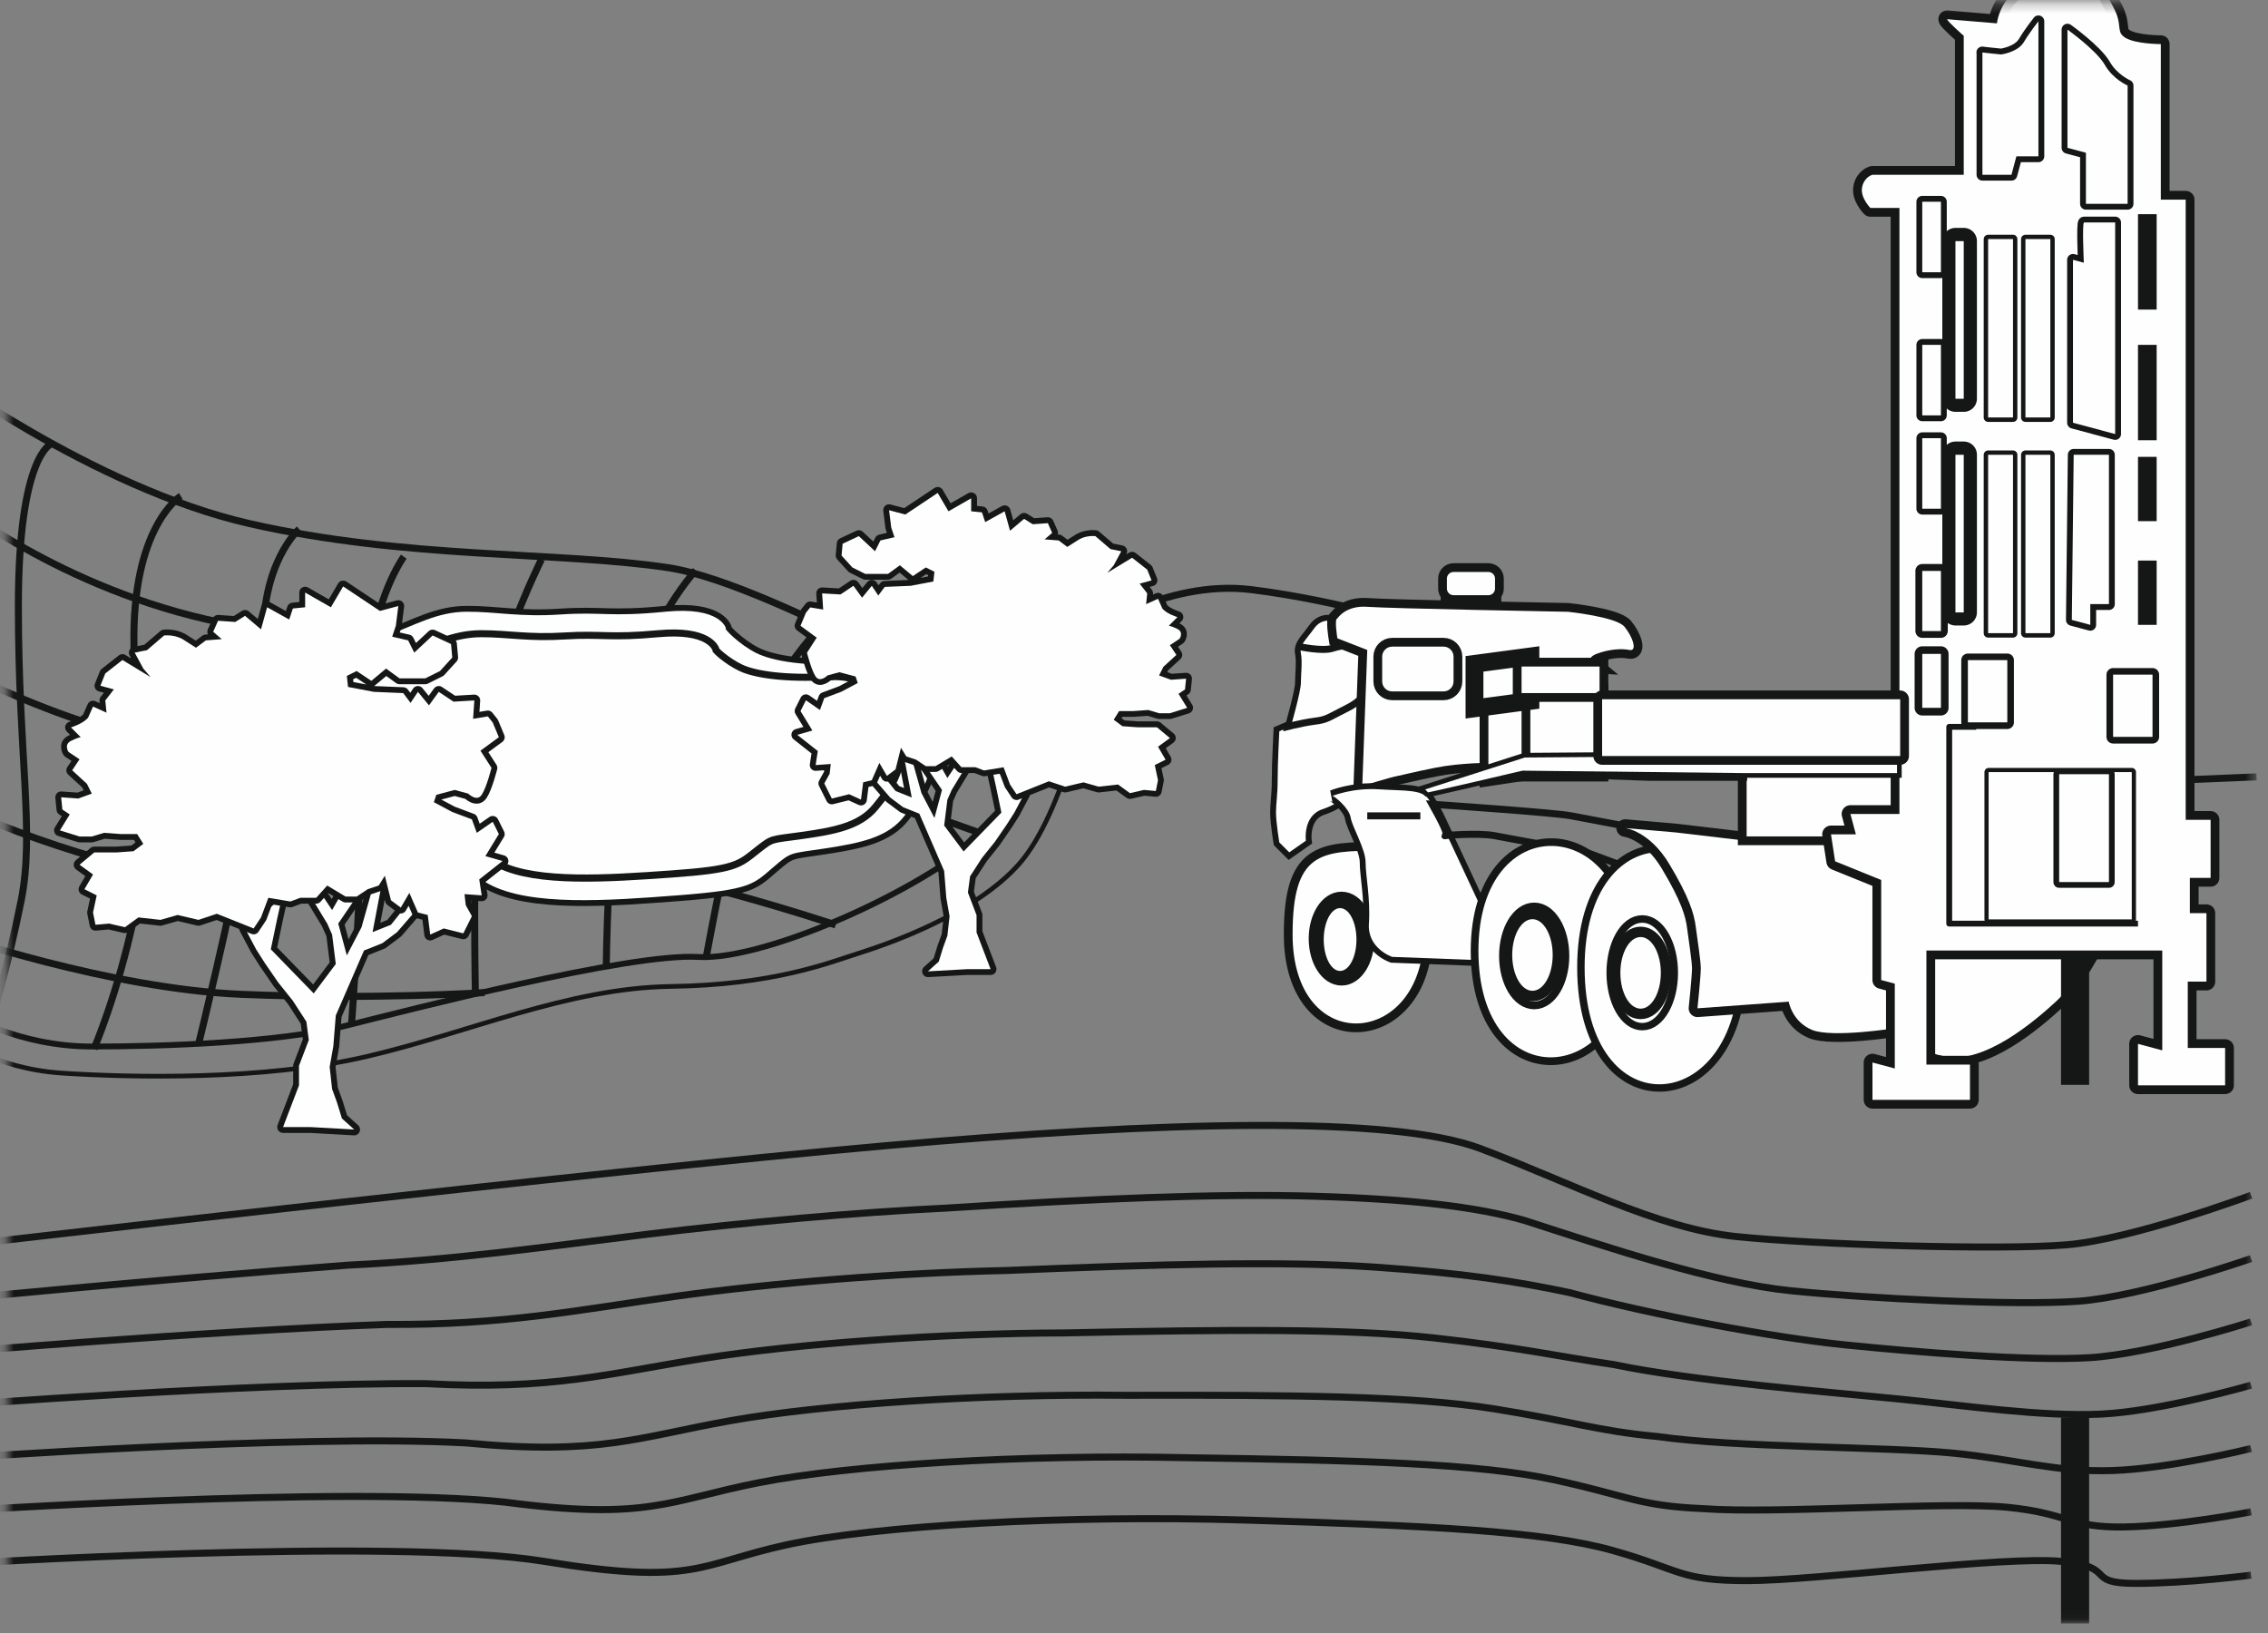 <?xml version="1.0" encoding="UTF-8"?>
<svg width="250px" height="180px" viewBox="0 0 250 180" version="1.1" xmlns="http://www.w3.org/2000/svg" xmlns:xlink="http://www.w3.org/1999/xlink">
    <rect x="0" y="0" width="250" height="180" fill="#808080" stroke="none"/>
    <!-- Generator: Sketch 51.2 (57519) - http://www.bohemiancoding.com/sketch -->
    <title>2</title>
    <desc>Created with Sketch.</desc>
    <defs>
        <polyline id="path-1" points="0.767 178.939 248.57 178.939 248.57 0.321 0.767 0.321"></polyline>
    </defs>
    <g id="2" stroke="none" stroke-width="1" fill="none" fill-rule="evenodd">
        <g id="Group-2178">
            <path d="M161.636,65.424 L162.655,65.424 C163.029,65.424 163.335,65.729 163.335,66.103 L163.335,67.305 C163.335,67.679 163.029,67.984 162.655,67.984 L161.636,67.984 C161.262,67.984 160.957,67.679 160.957,67.305 L160.957,66.103 C160.957,65.729 161.262,65.424 161.636,65.424 Z" id="Stroke-2042" stroke="#151616" stroke-width="4.313"></path>
            <mask id="mask-2" fill="white">
                <use xlink:href="#path-1"></use>
            </mask>
            <g id="Clip-2045"></g>
            <path d="M161.634,65.424 L162.653,65.424 C163.026,65.424 163.332,65.729 163.332,66.103 L163.332,67.305 C163.332,67.679 163.026,67.984 162.653,67.984 L161.634,67.984 C161.26,67.984 160.954,67.679 160.954,67.305 L160.954,66.103 C160.954,65.729 161.26,65.424 161.634,65.424" id="Fill-2044" fill="#FEFEFE" mask="url(#mask-2)"></path>
            <path d="M152.175,93.975 C154.833,94.307 156.931,98.222 156.931,103.004 C156.931,115.534 142.482,116.619 142.482,103.004 C142.482,93.908 145.534,93.769 152.175,93.769 L152.175,93.975 Z" id="Stroke-2046" stroke="#151616" stroke-width="1.933" mask="url(#mask-2)"></path>
            <path d="M152.175,93.975 C154.833,94.307 156.931,98.222 156.931,103.004 C156.931,115.534 142.482,116.619 142.482,103.004 C142.482,93.908 145.534,93.769 152.175,93.769 L152.175,93.975 Z" id="Fill-2047" fill="#FEFEFE" mask="url(#mask-2)"></path>
            <path d="M147.877,99.255 C149.342,99.255 150.529,101.138 150.529,103.461 C150.529,105.784 149.342,107.667 147.877,107.667 C146.412,107.667 145.225,105.784 145.225,103.461 C145.225,101.138 146.412,99.255 147.877,99.255 Z" id="Stroke-2048" stroke="#151616" stroke-width="1.933" mask="url(#mask-2)"></path>
            <path d="M147.877,99.255 C149.342,99.255 150.529,101.138 150.529,103.461 C150.529,105.784 149.342,107.667 147.877,107.667 C146.412,107.667 145.225,105.784 145.225,103.461 C145.225,101.138 146.412,99.255 147.877,99.255" id="Fill-2049" fill="#FEFEFE" mask="url(#mask-2)"></path>
            <path d="M92.456,67.123 C92.456,67.123 85.173,73.192 82.745,82.598 C80.318,92.004 77.89,105.267 77.89,105.267" id="Stroke-2050" stroke="#151616" stroke-width="0.773" stroke-linejoin="round" mask="url(#mask-2)"></path>
            <path d="M119.464,70.157 C119.464,70.157 128.264,63.786 137.975,64.999 C147.686,66.213 158.003,69.247 163.466,71.371 C168.928,73.495 192.294,85.025 200.488,86.239 C208.681,87.452 248.738,85.632 248.738,85.632" id="Stroke-2051" stroke="#151616" stroke-width="0.773" mask="url(#mask-2)"></path>
            <path d="M-7.685,40.423 C-7.685,40.423 10.218,53.773 27.516,57.718 C44.813,61.662 61.504,60.752 73.642,62.572 C85.78,64.393 115.903,82.401 115.903,82.401" id="Stroke-2052" stroke="#151616" stroke-width="0.773" stroke-linejoin="round" mask="url(#mask-2)"></path>
            <path d="M-5.561,54.987 C-5.561,54.987 6.577,64.999 24.481,68.64 C42.385,72.282 60.289,68.944 69.697,70.157 C79.104,71.371 89.422,75.012 93.973,77.743 C98.525,80.474 102.167,81.687 102.167,81.687" id="Stroke-2053" stroke="#151616" stroke-width="0.773" stroke-linejoin="round" mask="url(#mask-2)"></path>
            <path d="M-5.561,73.192 C-5.561,73.192 10.826,82.597 29.944,83.811 C49.061,85.025 58.773,82.294 72.428,82.901 C86.083,83.508 108.716,92.074 108.716,92.074" id="Stroke-2054" stroke="#151616" stroke-width="0.773" stroke-linejoin="round" mask="url(#mask-2)"></path>
            <path d="M-5.258,88.666 C-5.258,88.666 9.915,95.948 24.178,97.162 C38.44,98.375 52.4,94.734 62.414,95.038 C72.428,95.341 92.12,101.956 92.12,101.956" id="Stroke-2055" stroke="#151616" stroke-width="0.773" stroke-linejoin="round" mask="url(#mask-2)"></path>
            <path d="M-5.561,102.927 C-5.561,102.927 12.039,108.995 26.605,109.602 C41.171,110.208 53.4,109.411 53.4,109.411" id="Stroke-2056" stroke="#151616" stroke-width="0.773" stroke-linejoin="round" mask="url(#mask-2)"></path>
            <path d="M5.667,48.918 C5.667,48.918 2.025,50.132 2.025,66.82 C2.025,83.508 3.846,91.7 2.329,99.285 C0.812,106.871 -1.009,112.636 -1.009,112.636" id="Stroke-2057" stroke="#151616" stroke-width="0.773" stroke-linejoin="round" mask="url(#mask-2)"></path>
            <path d="M19.929,54.683 C19.929,54.683 14.467,58.021 14.771,71.371 C15.074,84.721 16.592,92.611 14.771,101.106 C12.95,109.602 10.357,115.61 10.357,115.61" id="Stroke-2058" stroke="#151616" stroke-width="0.773" stroke-linejoin="round" mask="url(#mask-2)"></path>
            <path d="M32.978,58.324 C32.978,58.324 28.73,61.966 29.033,71.068 C29.337,80.17 27.819,86.845 26.605,93.824 C25.392,100.803 21.889,115.081 21.889,115.081" id="Stroke-2059" stroke="#151616" stroke-width="0.773" stroke-linejoin="round" mask="url(#mask-2)"></path>
            <path d="M44.51,61.359 C44.51,61.359 41.171,65.91 40.565,74.405 C39.958,82.901 39.654,90.183 39.654,95.341 C39.654,100.499 38.744,113.017 38.744,113.017" id="Stroke-2060" stroke="#151616" stroke-width="0.773" stroke-linejoin="round" mask="url(#mask-2)"></path>
            <path d="M59.683,61.662 C59.683,61.662 53.31,74.405 52.703,84.418 C52.096,94.431 52.4,109.525 52.4,109.525" id="Stroke-2061" stroke="#151616" stroke-width="0.773" stroke-linejoin="round" mask="url(#mask-2)"></path>
            <path d="M76.676,62.876 C76.676,62.876 70,70.157 68.483,81.384 C66.966,92.61 66.827,106.507 66.827,106.507" id="Stroke-2062" stroke="#151616" stroke-width="0.773" stroke-linejoin="round" mask="url(#mask-2)"></path>
            <path d="M80.014,69.247 C80.014,69.247 79.408,66.82 73.338,67.426 C67.269,68.033 66.359,67.426 61.807,67.73 C57.255,68.033 54.827,67.426 51.489,67.426 C48.151,67.426 45.723,68.944 42.385,70.157 C39.047,71.371 33.282,72.281 32.068,75.922 C30.854,79.563 27.213,83.204 32.978,86.238 C38.744,89.273 41.779,88.059 45.723,89.576 C49.668,91.093 49.365,95.037 53.917,97.465 C58.469,99.892 66.966,99.285 74.856,98.678 C82.745,98.071 83.049,97.465 85.173,95.644 C87.297,93.824 86.994,94.127 90.939,93.52 C94.884,92.914 97.918,92.307 99.739,89.879 C101.56,87.452 103.988,84.114 101.864,80.17 C99.739,76.226 99.739,72.888 94.277,73.192 C88.815,73.495 85.173,72.888 83.352,71.978 C81.532,71.068 79.711,69.247 80.014,69.247 Z" id="Stroke-2063" stroke="#151616" stroke-width="1.289" stroke-linejoin="round" mask="url(#mask-2)"></path>
            <path d="M80.014,69.247 C80.014,69.247 79.408,66.82 73.338,67.426 C67.269,68.033 66.359,67.426 61.807,67.73 C57.255,68.033 54.827,67.426 51.489,67.426 C48.151,67.426 45.723,68.944 42.385,70.157 C39.047,71.371 33.282,72.281 32.068,75.922 C30.854,79.563 27.213,83.204 32.978,86.238 C38.744,89.273 41.779,88.059 45.723,89.576 C49.668,91.093 49.365,95.037 53.917,97.465 C58.469,99.892 66.966,99.285 74.856,98.678 C82.745,98.071 83.049,97.465 85.173,95.644 C87.297,93.824 86.994,94.127 90.939,93.52 C94.884,92.914 97.918,92.307 99.739,89.879 C101.56,87.452 103.988,84.114 101.864,80.17 C99.739,76.226 99.739,72.888 94.277,73.192 C88.815,73.495 85.173,72.888 83.352,71.978 C81.532,71.068 79.711,69.247 80.014,69.247" id="Fill-2064" fill="#FEFEFE" mask="url(#mask-2)"></path>
            <path d="M78.557,71.743 C78.557,71.743 78.014,69.747 72.588,70.246 C67.162,70.745 66.348,70.246 62.279,70.495 C58.209,70.745 56.039,70.246 53.055,70.246 C50.07,70.246 47.9,71.494 44.916,72.492 C41.931,73.49 36.777,74.239 35.692,77.234 C34.607,80.229 31.351,83.225 36.506,85.721 C41.66,88.216 44.373,87.218 47.9,88.466 C51.427,89.714 51.155,92.958 55.225,94.955 C59.295,96.952 66.891,96.453 73.945,95.954 C80.998,95.455 81.269,94.955 83.168,93.458 C85.068,91.96 84.797,92.21 88.323,91.711 C91.85,91.212 94.563,90.712 96.191,88.716 C97.819,86.719 99.989,83.973 98.09,80.729 C96.191,77.484 96.191,74.738 91.307,74.988 C86.424,75.238 83.168,74.738 81.541,73.99 C79.913,73.241 78.285,71.743 78.557,71.743 Z" id="Stroke-2065" stroke="#151616" stroke-width="1.567" stroke-linejoin="round" mask="url(#mask-2)"></path>
            <path d="M78.556,71.735 C78.556,71.735 78.013,69.739 72.587,70.238 C67.161,70.737 66.348,70.238 62.278,70.487 C58.208,70.737 56.038,70.238 53.054,70.238 C50.07,70.238 47.899,71.486 44.915,72.484 C41.931,73.483 36.776,74.232 35.691,77.227 C34.606,80.222 31.35,83.217 36.505,85.713 C41.66,88.209 44.373,87.21 47.899,88.458 C51.426,89.706 51.155,92.951 55.224,94.948 C59.294,96.945 66.89,96.445 73.944,95.946 C80.997,95.447 81.268,94.948 83.168,93.45 C85.067,91.953 84.796,92.202 88.322,91.703 C91.849,91.204 94.562,90.705 96.19,88.708 C97.818,86.711 99.988,83.965 98.089,80.721 C96.19,77.476 96.19,74.731 91.306,74.98 C86.423,75.23 83.168,74.731 81.54,73.982 C79.912,73.233 78.284,71.735 78.556,71.735" id="Fill-2066" fill="#FEFEFE" mask="url(#mask-2)"></path>
            <path d="M-6.472,137.516 C-6.472,137.516 66.662,129.02 97.615,126.289 C128.568,123.559 153.452,122.952 163.162,126.593 C172.873,130.234 182.584,135.392 191.384,136.302 C200.184,137.212 220.516,137.819 227.799,137.212 C235.082,136.606 248.131,131.751 248.131,131.751" id="Stroke-2067" stroke="#151616" stroke-width="0.773" stroke-linejoin="round" mask="url(#mask-2)"></path>
            <path d="M-6.269,143.331 C-6.269,143.331 17.059,141.055 38.301,139.456 C50.313,138.884 60.4,137.382 71.359,136.044 C82.319,134.706 94.454,133.634 104.24,133.167 C120.475,132.13 134.232,131.536 144.917,131.858 C155.601,132.181 162.758,133.015 168.068,134.532 C177.425,137.566 188.956,141.41 197.352,142.269 C205.748,143.129 222.033,143.938 229.064,143.432 C236.094,142.927 248.131,138.729 248.131,138.729" id="Stroke-2068" stroke="#151616" stroke-width="0.773" stroke-linejoin="round" mask="url(#mask-2)"></path>
            <path d="M-6.067,149.147 C-6.067,149.147 22.306,146.719 42.638,145.986 C55.586,146.074 63.716,144.386 74.425,142.892 C85.135,141.397 99.031,140.297 110.866,140.044 C127.86,139.336 141.414,138.982 151.479,139.665 C161.544,140.347 167.208,141.258 172.974,142.471 C181.977,144.899 195.329,147.427 203.32,148.236 C211.311,149.045 223.551,150.057 230.328,149.652 C237.105,149.247 248.131,145.708 248.131,145.708" id="Stroke-2069" stroke="#151616" stroke-width="0.773" stroke-linejoin="round" mask="url(#mask-2)"></path>
            <path d="M-5.865,154.962 C-5.865,154.962 27.554,152.383 46.975,152.516 C60.858,153.265 67.032,151.392 77.492,149.74 C87.952,148.088 103.608,146.96 117.492,146.921 C135.244,146.542 148.596,146.428 158.041,147.472 C167.487,148.514 171.659,149.501 177.88,150.411 C186.528,152.231 201.702,153.445 209.288,154.204 C216.875,154.962 225.068,156.176 231.592,155.872 C238.117,155.569 248.131,152.686 248.131,152.686" id="Stroke-2070" stroke="#151616" stroke-width="0.773" stroke-linejoin="round" mask="url(#mask-2)"></path>
            <path d="M-5.662,160.778 C-5.662,160.778 32.801,158.047 51.312,159.046 C66.131,160.456 70.348,158.398 80.558,156.589 C90.768,154.779 108.186,153.622 124.117,153.799 C142.628,153.749 155.778,153.875 164.604,155.278 C173.429,156.682 176.11,157.744 182.786,158.351 C191.08,159.564 208.074,159.463 215.256,160.171 C222.438,160.879 226.585,162.295 232.857,162.093 C239.128,161.891 248.131,159.665 248.131,159.665" id="Stroke-2071" stroke="#151616" stroke-width="0.773" stroke-linejoin="round" mask="url(#mask-2)"></path>
            <path d="M-5.46,166.593 C-5.46,166.593 38.049,163.71 55.649,165.575 C71.404,167.645 73.664,165.403 83.624,163.436 C93.584,161.47 112.763,160.285 130.743,160.676 C150.012,160.955 162.96,161.321 171.166,163.085 C179.372,164.848 180.561,165.986 187.692,166.29 C195.632,166.897 214.447,165.48 221.224,166.138 C228.001,166.795 228.103,168.414 234.121,168.312 C240.14,168.211 248.131,166.644 248.131,166.644" id="Stroke-2072" stroke="#151616" stroke-width="0.773" stroke-linejoin="round" mask="url(#mask-2)"></path>
            <path d="M-5.258,172.409 C-5.258,172.409 43.296,169.374 59.986,172.105 C76.676,174.836 76.98,172.409 86.691,170.285 C96.401,168.161 117.34,166.947 137.368,167.554 C157.396,168.161 170.142,168.767 177.728,170.892 C185.315,173.016 185.011,174.229 192.598,174.229 C200.184,174.229 220.819,171.498 227.192,172.105 C233.565,172.712 229.62,174.533 235.386,174.533 C241.151,174.533 248.131,173.623 248.131,173.623" id="Stroke-2073" stroke="#151616" stroke-width="0.773" stroke-linejoin="round" mask="url(#mask-2)"></path>
            <path d="M147.054,68.533 C147.054,68.533 145.774,67.984 144.859,69.264 C143.945,70.544 143.213,71.093 143.396,72.007 C143.579,72.922 143.396,74.385 143.396,75.299 C143.396,76.213 142.299,80.054 142.299,80.054 L141.018,80.602 C141.018,80.602 140.835,84.076 140.835,85.905 C140.835,87.734 140.653,88.466 140.653,89.563 C140.653,90.66 141.018,92.855 141.018,92.855 L142.116,93.952 L143.945,92.672 C143.945,92.672 143.579,89.929 145.774,89.197 C147.968,88.466 148.517,87.369 148.517,87.369 L150.529,87.003 L150.895,76.03 L150.712,70.727 L147.968,70.179 C147.968,70.179 146.871,68.533 147.054,68.533 Z" id="Stroke-2074" stroke="#151616" stroke-width="1.289" mask="url(#mask-2)"></path>
            <path d="M147.054,68.533 C147.054,68.533 145.774,67.984 144.859,69.264 C143.945,70.544 143.213,71.093 143.396,72.007 C143.579,72.922 143.396,74.385 143.396,75.299 C143.396,76.213 142.299,80.054 142.299,80.054 L141.018,80.602 C141.018,80.602 140.835,84.076 140.835,85.905 C140.835,87.734 140.653,88.466 140.653,89.563 C140.653,90.66 141.018,92.855 141.018,92.855 L142.116,93.952 L143.945,92.672 C143.945,92.672 143.579,89.929 145.774,89.197 C147.968,88.466 148.517,87.369 148.517,87.369 L150.529,87.003 L150.895,76.03 L150.712,70.727 L147.968,70.179 C147.968,70.179 146.871,68.533 147.054,68.533" id="Fill-2075" fill="#FEFEFE" mask="url(#mask-2)"></path>
            <path d="M150.529,75.848 C150.529,75.848 150.712,76.945 148.517,78.042 C146.322,79.139 146.322,79.322 144.859,79.505 C143.396,79.688 141.384,80.236 141.384,80.236" id="Stroke-2076" stroke="#151616" stroke-width="0.773" mask="url(#mask-2)"></path>
            <path d="M143.213,71.276 C143.213,71.276 145.774,71.824 146.871,71.459 C147.968,71.093 150.895,70.727 150.895,70.727" id="Stroke-2077" stroke="#151616" stroke-width="0.773" mask="url(#mask-2)"></path>
            <path d="M147.42,68.167 C147.42,68.167 148.334,66.704 150.712,66.887 C153.09,67.07 172.843,67.436 172.843,67.436 C172.843,67.436 178.147,67.984 179.061,69.081 C179.976,70.179 180.525,71.824 179.61,71.642 C178.696,71.459 177.342,71.569 176.028,72.058 C174.713,72.547 175.524,73.231 175.524,73.231 L170.49,72.934 L164.795,73.47 L164.246,84.077 C164.246,84.077 160.954,84.077 158.211,84.625 C155.467,85.174 154.919,85.357 154.004,85.54 C153.09,85.723 150.163,86.637 150.163,86.637 L150.712,71.642 L147.42,70.361 C147.42,70.361 147.054,68.167 147.42,68.167 Z" id="Stroke-2078" stroke="#151616" stroke-width="1.933" mask="url(#mask-2)"></path>
            <path d="M147.42,68.167 C147.42,68.167 148.334,66.704 150.712,66.887 C153.09,67.07 172.843,67.436 172.843,67.436 C172.843,67.436 178.147,67.984 179.061,69.081 C179.976,70.179 180.525,71.824 179.61,71.642 C178.696,71.459 177.342,71.569 176.028,72.058 C174.713,72.547 175.524,73.231 175.524,73.231 L170.49,72.934 L164.795,73.47 L164.246,84.077 C164.246,84.077 160.954,84.077 158.211,84.625 C155.467,85.174 154.919,85.357 154.004,85.54 C153.09,85.723 150.163,86.637 150.163,86.637 L150.712,71.642 L147.42,70.361 C147.42,70.361 147.054,68.167 147.42,68.167" id="Fill-2079" fill="#FEFEFE" mask="url(#mask-2)"></path>
            <path d="M153.456,71.276 L159.125,71.276 C159.729,71.276 160.223,71.77 160.223,72.373 L160.223,75.116 C160.223,75.72 159.729,76.213 159.125,76.213 L153.456,76.213 C152.852,76.213 152.358,75.72 152.358,75.116 L152.358,72.373 C152.358,71.77 152.852,71.276 153.456,71.276 Z" id="Stroke-2080" stroke="#151616" stroke-width="1.933" mask="url(#mask-2)"></path>
            <path d="M153.456,71.276 L159.125,71.276 C159.729,71.276 160.223,71.77 160.223,72.373 L160.223,75.116 C160.223,75.72 159.729,76.213 159.125,76.213 L153.456,76.213 C152.852,76.213 152.358,75.72 152.358,75.116 L152.358,72.373 C152.358,71.77 152.852,71.276 153.456,71.276" id="Fill-2081" fill="#FEFEFE" mask="url(#mask-2)"></path>
            <path d="M146.871,87.734 C146.871,87.734 149.066,86.82 151.992,87.003 C154.919,87.186 156.748,87.003 157.479,88.1 C158.211,89.197 158.943,90.843 158.943,90.843 L164.246,102.181 L163.149,105.839 L153.456,105.473 C153.456,105.473 150.712,104.559 150.895,101.815 C151.078,99.072 150.529,96.512 150.529,95.049 C150.529,93.586 149.066,91.209 148.883,90.112 C148.7,89.015 147.054,87.734 146.871,87.734 Z" id="Stroke-2082" stroke="#151616" stroke-width="1.289" mask="url(#mask-2)"></path>
            <path d="M146.871,87.734 C146.871,87.734 149.066,86.82 151.992,87.003 C154.919,87.186 156.748,87.003 157.479,88.1 C158.211,89.197 158.943,90.843 158.943,90.843 L164.246,102.181 L163.149,105.839 L153.456,105.473 C153.456,105.473 150.712,104.559 150.895,101.815 C151.078,99.072 150.529,96.512 150.529,95.049 C150.529,93.586 149.066,91.209 148.883,90.112 C148.7,89.015 147.054,87.734 146.871,87.734" id="Fill-2083" fill="#FEFEFE" mask="url(#mask-2)"></path>
            <path d="M150.712,89.929 L156.565,89.929" id="Stroke-2084" stroke="#151616" stroke-width="0.773" mask="url(#mask-2)"></path>
            <path d="M157.845,88.649 C157.845,88.649 171.379,89.563 173.208,89.929 C175.037,90.295 181.988,91.575 181.988,91.575 L184.914,96.146 L179.793,95.781 L174.855,93.952 C174.855,93.952 166.624,92.489 164.795,92.123 C162.966,91.758 158.735,92.124 159.308,92.123 C159.882,92.123 158.042,89.015 157.845,88.649 Z" id="Stroke-2085" stroke="#151616" stroke-width="0.773" mask="url(#mask-2)"></path>
            <polygon id="Stroke-2086" stroke="#151616" stroke-width="1.933" mask="url(#mask-2)" points="167.721 76.396 176.318 76.396 176.318 85.174 167.721 85.174"></polygon>
            <polygon id="Fill-2087" fill="#FEFEFE" mask="url(#mask-2)" points="167.721 76.396 176.318 76.396 176.318 85.174 167.721 85.174"></polygon>
            <polygon id="Stroke-2088" stroke="#151616" stroke-width="1.933" mask="url(#mask-2)" points="167.721 76.396 164.064 75.944 164.064 85.689 167.721 85.134"></polygon>
            <polygon id="Fill-2089" fill="#FEFEFE" mask="url(#mask-2)" points="167.721 76.396 164.064 75.944 164.064 85.689 167.721 85.134"></polygon>
            <path d="M160.223,63.047 L164.064,63.047 C164.466,63.047 164.795,63.376 164.795,63.778 L164.795,64.875 C164.795,65.278 164.466,65.607 164.064,65.607 L160.223,65.607 C159.82,65.607 159.491,65.278 159.491,64.875 L159.491,63.778 C159.491,63.376 159.82,63.047 160.223,63.047 Z" id="Stroke-2090" stroke="#151616" stroke-width="1.933" mask="url(#mask-2)"></path>
            <path d="M160.223,63.047 L164.064,63.047 C164.466,63.047 164.795,63.376 164.795,63.778 L164.795,64.875 C164.795,65.278 164.466,65.607 164.064,65.607 L160.223,65.607 C159.82,65.607 159.491,65.278 159.491,64.875 L159.491,63.778 C159.491,63.376 159.82,63.047 160.223,63.047" id="Fill-2091" fill="#FEFEFE" mask="url(#mask-2)"></path>
            <polygon id="Stroke-2092" stroke="#151616" stroke-width="3.922" mask="url(#mask-2)" points="167.717 73.473 163.511 74.034 163.511 76.96 167.718 76.399"></polygon>
            <polygon id="Fill-2093" fill="#FEFEFE" mask="url(#mask-2)" points="167.721 73.47 163.515 74.031 163.515 76.957 167.721 76.396"></polygon>
            <polygon id="Stroke-2094" stroke="#151616" stroke-width="1.933" mask="url(#mask-2)" points="167.721 73.47 176.318 73.47 176.318 76.396 167.721 76.396"></polygon>
            <polygon id="Fill-2095" fill="#FEFEFE" mask="url(#mask-2)" points="167.721 73.47 176.318 73.47 176.318 76.396 167.721 76.396"></polygon>
            <path d="M203.859,83.729 L206.929,82.77 L208.655,84.496 L207.888,86.222 L203.667,85.838 C203.667,85.838 204.051,83.729 203.859,83.729 Z" id="Stroke-2096" stroke="#151616" stroke-width="0.752" stroke-linejoin="round" mask="url(#mask-2)"></path>
            <path d="M203.859,83.729 L206.929,82.769 L208.655,84.496 L207.888,86.222 L203.667,85.838 C203.667,85.838 204.051,83.729 203.859,83.729" id="Fill-2097" fill="#FEFEFE" mask="url(#mask-2)"></path>
            <path d="M179.427,104.822 C179.427,119.809 162.966,121.107 162.966,104.822 C162.966,88.872 179.427,89.922 179.427,104.822 Z" id="Stroke-2098" stroke="#151616" stroke-width="1.697" mask="url(#mask-2)"></path>
            <path d="M179.427,104.815 C179.427,119.801 162.966,121.1 162.966,104.815 C162.966,88.864 179.427,89.914 179.427,104.815" id="Fill-2099" fill="#FEFEFE" mask="url(#mask-2)"></path>
            <path d="M169.113,100.338 C170.781,100.338 172.134,102.591 172.134,105.369 C172.134,108.148 170.781,110.4 169.113,110.4 C167.444,110.4 166.091,108.148 166.091,105.369 C166.091,102.591 167.444,100.338 169.113,100.338 Z" id="Stroke-2100" stroke="#151616" stroke-width="1.697" mask="url(#mask-2)"></path>
            <path d="M169.113,100.331 C170.781,100.331 172.134,102.583 172.134,105.362 C172.134,108.14 170.781,110.392 169.113,110.392 C167.444,110.392 166.091,108.14 166.091,105.362 C166.091,102.583 167.444,100.331 169.113,100.331" id="Fill-2101" fill="#FEFEFE" mask="url(#mask-2)"></path>
            <path d="M191.682,106.626 C191.682,123.086 174.673,124.512 174.673,106.626 C174.673,89.106 191.682,90.259 191.682,106.626 Z" id="Stroke-2102" stroke="#151616" stroke-width="1.642" mask="url(#mask-2)"></path>
            <path d="M191.681,106.633 C191.681,123.093 174.672,124.52 174.672,106.633 C174.672,89.113 191.681,90.266 191.681,106.633" id="Fill-2103" fill="#FEFEFE" mask="url(#mask-2)"></path>
            <path d="M181.024,101.701 C182.748,101.701 184.146,104.174 184.146,107.226 C184.146,110.278 182.748,112.752 181.024,112.752 C179.3,112.752 177.902,110.278 177.902,107.226 C177.902,104.174 179.3,101.701 181.024,101.701 Z" id="Stroke-2104" stroke="#151616" stroke-width="1.642" mask="url(#mask-2)"></path>
            <path d="M181.023,101.708 C182.747,101.708 184.145,104.182 184.145,107.234 C184.145,110.285 182.747,112.759 181.023,112.759 C179.299,112.759 177.901,110.285 177.901,107.234 C177.901,104.182 179.299,101.708 181.023,101.708" id="Fill-2105" fill="#FEFEFE" mask="url(#mask-2)"></path>
            <path d="M179.142,91.272 C179.142,91.272 181.805,91.575 184,95.232 C186.194,98.89 186.743,100.718 186.926,102.181 C187.109,103.644 187.475,105.839 187.475,106.753 C187.475,107.667 187.109,111.142 187.109,111.142 L197.168,110.41 C197.168,110.41 197.534,112.605 199.729,113.519 C201.923,114.434 208.874,113.336 208.874,113.336 C208.874,113.336 209.971,115.531 214.361,116.445 C218.75,117.36 224.42,112.422 226.615,110.41 C228.81,108.399 231.187,103.644 231.187,103.644 L231.553,94.501 L231.187,87.369 L228.261,84.26 L210.52,85.905 L203.57,89.929 L198.448,89.746 L192.387,92.663 L184.731,91.758 L179.142,91.272 Z" id="Stroke-2106" stroke="#151616" stroke-width="1.933" stroke-linejoin="round" mask="url(#mask-2)"></path>
            <path d="M179.142,91.272 C179.142,91.272 181.805,91.575 184,95.232 C186.194,98.89 186.743,100.718 186.926,102.181 C187.109,103.644 187.475,105.839 187.475,106.753 C187.475,107.667 187.109,111.142 187.109,111.142 L197.168,110.41 C197.168,110.41 197.534,112.605 199.729,113.519 C201.923,114.434 208.874,113.336 208.874,113.336 C208.874,113.336 209.971,115.531 214.361,116.445 C218.75,117.36 224.42,112.422 226.615,110.41 C228.81,108.399 231.187,103.644 231.187,103.644 L231.553,94.501 L231.187,87.369 L228.261,84.26 L210.52,85.905 L203.57,89.929 L198.448,89.746 L192.387,92.663 L184.731,91.758 L179.142,91.272 Z" id="Fill-2107" fill="#FEFEFE" mask="url(#mask-2)"></path>
            <polygon id="Stroke-2108" stroke="#151616" stroke-width="1.933" mask="url(#mask-2)" points="211.441 90.068 206.182 90.068 206.182 92.194 192.531 92.194 192.531 90.068 192.531 88.166 192.531 85.481 211.441 85.481"></polygon>
            <polygon id="Fill-2109" fill="#FEFEFE" mask="url(#mask-2)" points="211.441 90.068 206.182 90.068 206.182 92.194 192.531 92.194 192.531 90.068 192.531 88.166 192.531 85.481 211.441 85.481"></polygon>
            <path d="M214.633,2.117 L220.121,2.575 C220.121,2.575 220.578,-2.227 226.295,-2.227 C232.011,-2.227 231.782,-1.312 232.926,0.746 C234.069,2.803 233.154,3.489 234.297,4.175 C235.441,4.861 238.185,4.861 238.185,4.861 L238.185,22.008 L240.929,22.008 L240.929,90.367 L243.673,90.367 L243.673,96.768 L241.386,96.768 L241.386,100.655 L243.215,100.655 L243.215,108.2 L241.157,108.2 L241.157,115.516 L245.273,115.516 L245.273,119.631 L235.67,119.631 L235.67,115.059 L238.344,115.775 L238.344,104.771 L212.346,104.771 L212.346,117.345 L217.148,117.345 L217.148,121.231 L206.401,121.231 L206.401,117.116 L208.862,117.776 L208.862,108.428 L207.362,108.027 L207.362,96.997 L202.285,94.94 L201.828,91.967 L204.572,91.967 L203.97,89.72 L209.374,89.72 L209.374,22.922 L206.173,22.922 C206.173,22.922 205.029,21.779 205.258,20.636 C205.487,19.493 206.401,19.264 206.401,19.264 L216.462,19.264 L216.462,3.946 C216.462,3.946 214.633,2.346 214.633,2.117 Z" id="Stroke-2110" stroke="#151616" stroke-width="1.933" stroke-linejoin="round" mask="url(#mask-2)"></path>
            <path d="M214.633,2.117 L220.121,2.575 C220.121,2.575 220.578,-2.227 226.295,-2.227 C232.011,-2.227 231.782,-1.312 232.926,0.746 C234.069,2.803 233.154,3.489 234.297,4.175 C235.441,4.861 238.185,4.861 238.185,4.861 L238.185,22.008 L240.929,22.008 L240.929,90.367 L243.673,90.367 L243.673,96.768 L241.386,96.768 L241.386,100.655 L243.215,100.655 L243.215,108.2 L241.157,108.2 L241.157,115.516 L245.273,115.516 L245.273,119.631 L235.67,119.631 L235.67,115.059 L238.344,115.775 L238.344,104.771 L212.346,104.771 L212.346,117.345 L217.148,117.345 L217.148,121.231 L206.401,121.231 L206.401,117.116 L208.862,117.776 L208.862,108.428 L207.362,108.027 L207.362,96.997 L202.285,94.94 L201.828,91.967 L204.572,91.967 L203.97,89.72 L209.374,89.72 L209.374,22.922 L206.173,22.922 C206.173,22.922 205.029,21.779 205.258,20.636 C205.487,19.493 206.401,19.264 206.401,19.264 L216.462,19.264 L216.462,3.946 C216.462,3.946 214.633,2.346 214.633,2.117" id="Fill-2111" fill="#FEFEFE" mask="url(#mask-2)"></path>
            <path d="M218.52,5.775 L218.52,19.264 L221.721,19.264 L222.266,17.23 L224.694,17.23 L224.694,2.346 C224.694,2.346 223.779,3.489 223.093,4.632 C222.407,5.775 220.578,6.004 220.578,6.004 C220.578,6.004 218.291,5.775 218.52,5.775 Z" id="Stroke-2112" stroke="#151616" stroke-width="1.289" stroke-linejoin="round" mask="url(#mask-2)"></path>
            <path d="M218.52,5.775 L218.52,19.264 L221.721,19.264 L222.266,17.23 L224.694,17.23 L224.694,2.346 C224.694,2.346 223.779,3.489 223.093,4.632 C222.407,5.775 220.578,6.004 220.578,6.004 C220.578,6.004 218.291,5.775 218.52,5.775" id="Fill-2113" fill="#FEFEFE" mask="url(#mask-2)"></path>
            <path d="M227.895,3.261 L227.895,16.292 L229.93,16.837 L229.93,22.465 L234.526,22.465 L234.526,9.433 C234.526,9.433 232.926,8.748 232.011,7.147 C231.096,5.547 227.895,3.261 227.895,3.261 Z" id="Stroke-2114" stroke="#151616" stroke-width="1.289" stroke-linejoin="round" mask="url(#mask-2)"></path>
            <path d="M227.895,3.261 L227.895,16.292 L229.93,16.837 L229.93,22.465 L234.526,22.465 L234.526,9.433 C234.526,9.433 232.926,8.748 232.011,7.147 C231.096,5.547 227.895,3.261 227.895,3.261" id="Fill-2115" fill="#FEFEFE" mask="url(#mask-2)"></path>
            <path d="M229.724,24.523 L233.154,24.523 L233.154,47.843 L228.503,46.597 L228.503,28.638 L229.7,28.959 C229.7,28.959 229.496,24.523 229.724,24.523 Z" id="Stroke-2116" stroke="#151616" stroke-width="1.289" stroke-linejoin="round" mask="url(#mask-2)"></path>
            <path d="M229.724,24.523 L233.154,24.523 L233.154,47.843 L228.503,46.597 L228.503,28.638 L229.7,28.959 C229.7,28.959 229.496,24.523 229.724,24.523" id="Fill-2117" fill="#FEFEFE" mask="url(#mask-2)"></path>
            <polygon id="Stroke-2118" stroke="#151616" stroke-width="1.289" stroke-linejoin="round" mask="url(#mask-2)" points="228.581 50.129 232.468 50.129 232.468 66.59 230.41 66.59 230.41 68.876 228.376 68.331"></polygon>
            <polygon id="Fill-2119" fill="#FEFEFE" mask="url(#mask-2)" points="228.581 50.129 232.468 50.129 232.468 66.59 230.41 66.59 230.41 68.876 228.376 68.331"></polygon>
            <polygon id="Stroke-2120" stroke="#151616" stroke-width="1.289" stroke-linejoin="round" mask="url(#mask-2)" points="211.889 22.237 213.947 22.237 213.947 30.01 211.889 30.01"></polygon>
            <polygon id="Fill-2121" fill="#FEFEFE" mask="url(#mask-2)" points="211.889 22.237 213.947 22.237 213.947 30.01 211.889 30.01"></polygon>
            <polygon id="Stroke-2122" stroke="#151616" stroke-width="1.289" stroke-linejoin="round" mask="url(#mask-2)" points="211.889 38.012 213.947 38.012 213.947 45.785 211.889 45.785"></polygon>
            <polygon id="Fill-2123" fill="#FEFEFE" mask="url(#mask-2)" points="211.889 38.012 213.947 38.012 213.947 45.785 211.889 45.785"></polygon>
            <polygon id="Stroke-2124" stroke="#151616" stroke-width="1.289" stroke-linejoin="round" mask="url(#mask-2)" points="211.889 48.3 213.947 48.3 213.947 56.073 211.889 56.073"></polygon>
            <polygon id="Fill-2125" fill="#FEFEFE" mask="url(#mask-2)" points="211.889 48.3 213.947 48.3 213.947 56.073 211.889 56.073"></polygon>
            <polygon id="Stroke-2126" stroke="#151616" stroke-width="1.511" stroke-linejoin="round" mask="url(#mask-2)" points="211.889 62.923 213.947 62.923 213.947 69.553 211.889 69.553"></polygon>
            <polygon id="Fill-2127" fill="#FEFEFE" mask="url(#mask-2)" points="211.889 62.932 213.947 62.932 213.947 69.562 211.889 69.562"></polygon>
            <polygon id="Stroke-2128" stroke="#151616" stroke-width="1.685" stroke-linejoin="round" mask="url(#mask-2)" points="211.889 72.081 213.947 72.081 213.947 78.025 211.889 78.025"></polygon>
            <polygon id="Fill-2129" fill="#FEFEFE" mask="url(#mask-2)" points="211.889 72.077 213.947 72.077 213.947 78.021 211.889 78.021"></polygon>
            <polygon id="Stroke-2130" stroke="#151616" stroke-width="2.9" stroke-linejoin="round" mask="url(#mask-2)" points="215.55 26.57 216.465 26.57 216.465 43.946 215.55 43.946"></polygon>
            <polygon id="Fill-2131" fill="#FEFEFE" mask="url(#mask-2)" points="215.547 26.58 216.462 26.58 216.462 43.956 215.547 43.956"></polygon>
            <polygon id="Stroke-2132" stroke="#151616" stroke-width="2.9" stroke-linejoin="round" mask="url(#mask-2)" points="215.55 50.119 216.465 50.119 216.465 67.495 215.55 67.495"></polygon>
            <polygon id="Fill-2133" fill="#FEFEFE" mask="url(#mask-2)" points="215.547 50.129 216.462 50.129 216.462 67.505 215.547 67.505"></polygon>
            <polygon id="Stroke-2134" stroke="#151616" stroke-width="0.967" stroke-linejoin="round" mask="url(#mask-2)" points="219.147 26.358 221.891 26.358 221.891 46.02 219.147 46.02"></polygon>
            <polygon id="Fill-2135" fill="#FEFEFE" mask="url(#mask-2)" points="219.148 26.352 221.892 26.352 221.892 46.014 219.148 46.014"></polygon>
            <polygon id="Stroke-2136" stroke="#151616" stroke-width="0.967" stroke-linejoin="round" mask="url(#mask-2)" points="223.263 26.358 226.007 26.358 226.007 46.02 223.263 46.02"></polygon>
            <polygon id="Fill-2137" fill="#FEFEFE" mask="url(#mask-2)" points="223.264 26.352 226.008 26.352 226.008 46.014 223.264 46.014"></polygon>
            <polygon id="Stroke-2138" stroke="#151616" stroke-width="0.967" stroke-linejoin="round" mask="url(#mask-2)" points="219.147 50.135 221.891 50.135 221.891 69.797 219.147 69.797"></polygon>
            <polygon id="Fill-2139" fill="#FEFEFE" mask="url(#mask-2)" points="219.148 50.129 221.892 50.129 221.892 69.791 219.148 69.791"></polygon>
            <polygon id="Stroke-2140" stroke="#151616" stroke-width="0.967" stroke-linejoin="round" mask="url(#mask-2)" points="223.263 50.135 226.007 50.135 226.007 69.797 223.263 69.797"></polygon>
            <polygon id="Fill-2141" fill="#FEFEFE" mask="url(#mask-2)" points="223.264 50.129 226.008 50.129 226.008 69.791 223.264 69.791"></polygon>
            <polygon id="Fill-2142" fill="#151616" mask="url(#mask-2)" points="235.67 23.608 237.727 23.608 237.727 34.125 235.67 34.125"></polygon>
            <polygon id="Fill-2143" fill="#151616" mask="url(#mask-2)" points="235.67 38.012 237.727 38.012 237.727 48.528 235.67 48.528"></polygon>
            <polygon id="Fill-2144" fill="#151616" mask="url(#mask-2)" points="235.67 50.358 237.727 50.358 237.727 57.445 235.67 57.445"></polygon>
            <polygon id="Fill-2145" fill="#151616" mask="url(#mask-2)" points="235.67 61.789 237.727 61.789 237.727 68.876 235.67 68.876"></polygon>
            <polygon id="Stroke-2146" stroke="#151616" stroke-width="1.461" stroke-linejoin="round" mask="url(#mask-2)" points="216.919 72.768 221.263 72.768 221.263 79.627 216.919 79.627"></polygon>
            <polygon id="Fill-2147" fill="#FEFEFE" mask="url(#mask-2)" points="216.919 72.763 221.264 72.763 221.264 79.622 216.919 79.622"></polygon>
            <polygon id="Stroke-2148" stroke="#151616" stroke-width="0.926" stroke-linejoin="round" mask="url(#mask-2)" points="219.207 85.108 234.984 85.108 234.984 101.341 219.207 101.341"></polygon>
            <polygon id="Fill-2149" fill="#FEFEFE" mask="url(#mask-2)" points="219.206 85.108 234.983 85.108 234.983 101.341 219.206 101.341"></polygon>
            <polygon id="Stroke-2150" stroke="#151616" stroke-width="1.461" stroke-linejoin="round" mask="url(#mask-2)" points="232.925 74.368 237.269 74.368 237.269 81.227 232.925 81.227"></polygon>
            <polygon id="Fill-2151" fill="#FEFEFE" mask="url(#mask-2)" points="232.926 74.363 237.27 74.363 237.27 81.222 232.926 81.222"></polygon>
            <polygon id="Stroke-2152" stroke="#151616" stroke-width="1.264" stroke-linejoin="round" mask="url(#mask-2)" points="226.98 85.342 232.468 85.342 232.468 97.23 226.98 97.23"></polygon>
            <polygon id="Fill-2153" fill="#FEFEFE" mask="url(#mask-2)" points="226.98 85.337 232.468 85.337 232.468 97.226 226.98 97.226"></polygon>
            <polyline id="Stroke-2154" stroke="#151616" stroke-width="0.645" stroke-linejoin="round" mask="url(#mask-2)" points="217.834 80.115 214.861 80.115 214.861 101.807 235.67 101.807"></polyline>
            <polygon id="Fill-2155" fill="#151616" mask="url(#mask-2)" points="227.186 104.971 230.282 104.971 230.282 119.579 227.186 119.579"></polygon>
            <polygon id="Fill-2156" fill="#151616" mask="url(#mask-2)" points="227.186 156.251 230.282 156.251 230.282 178.955 227.186 178.955"></polygon>
            <polyline id="Stroke-2157" stroke="#151616" stroke-width="0.645" mask="url(#mask-2)" points="192.582 85.741 181.691 85.741 176.603 85.562 168.123 85.205 163.749 86.098 157.5 87.258"></polyline>
            <path d="M157.322,87.615 L156.608,86.901 L168.034,83.242 L192.404,83.063 L209.364,82.884 L209.364,85.473 L192.493,85.473 L167.855,85.205 C167.855,85.205 157.233,87.704 157.322,87.615 Z" id="Fill-2158" fill="#FEFEFE" mask="url(#mask-2)"></path>
            <path d="M157.322,87.615 L156.608,86.901 L168.034,83.242 L192.404,83.063 L209.364,82.884 L209.364,85.473 L192.493,85.473 L167.855,85.205 C167.855,85.205 157.233,87.704 157.322,87.615 Z" id="Stroke-2159" stroke="#151616" stroke-width="0.516" mask="url(#mask-2)"></path>
            <path d="M180.841,103.292 C182.073,103.292 183.072,105.059 183.072,107.239 C183.072,109.419 182.073,111.186 180.841,111.186 C179.61,111.186 178.612,109.419 178.612,107.239 C178.612,105.059 179.61,103.292 180.841,103.292 Z" id="Stroke-2160" stroke="#151616" stroke-width="2.299" mask="url(#mask-2)"></path>
            <path d="M180.843,103.286 C182.075,103.286 183.073,105.054 183.073,107.234 C183.073,109.414 182.075,111.181 180.843,111.181 C179.611,111.181 178.613,109.414 178.613,107.234 C178.613,105.054 179.611,103.286 180.843,103.286" id="Fill-2161" fill="#FEFEFE" mask="url(#mask-2)"></path>
            <path d="M168.92,101.323 C170.152,101.323 171.15,103.091 171.15,105.271 C171.15,107.451 170.152,109.218 168.92,109.218 C167.688,109.218 166.69,107.451 166.69,105.271 C166.69,103.091 167.688,101.323 168.92,101.323 Z" id="Stroke-2162" stroke="#151616" stroke-width="2.299" mask="url(#mask-2)"></path>
            <path d="M168.921,101.318 C170.153,101.318 171.152,103.085 171.152,105.265 C171.152,107.445 170.153,109.212 168.921,109.212 C167.69,109.212 166.691,107.445 166.691,105.265 C166.691,103.085 167.69,101.318 168.921,101.318" id="Fill-2163" fill="#FEFEFE" mask="url(#mask-2)"></path>
            <path d="M147.717,100.097 C148.714,100.097 149.521,101.648 149.521,103.56 C149.521,105.473 148.714,107.024 147.717,107.024 C146.72,107.024 145.912,105.473 145.912,103.56 C145.912,101.648 146.72,100.097 147.717,100.097 Z" id="Stroke-2164" stroke="#151616" stroke-width="2.614" mask="url(#mask-2)"></path>
            <path d="M147.717,100.099 C148.714,100.099 149.522,101.649 149.522,103.562 C149.522,105.475 148.714,107.025 147.717,107.025 C146.72,107.025 145.913,105.475 145.913,103.562 C145.913,101.649 146.72,100.099 147.717,100.099" id="Fill-2165" fill="#FEFEFE" mask="url(#mask-2)"></path>
            <path d="M-3.804,111.765 C-3.804,111.765 2.031,115.355 10.109,115.355 C18.187,115.355 30.754,114.906 37.935,113.111 C45.116,111.316 69.351,105.034 76.981,105.483 C84.61,105.931 103.46,97.405 109.743,90.674 C116.026,83.943 120.066,71.379 120.066,71.379" id="Stroke-2166" stroke="#151616" stroke-width="0.645" mask="url(#mask-2)"></path>
            <path d="M-5.149,114.334 C-5.149,114.334 -0.699,117.794 6.881,118.289 C14.461,118.783 28.962,119.112 40.333,116.476 C51.703,113.84 62.579,108.897 73.949,108.732 C85.32,108.568 91.417,106.096 94.548,105.108 C97.679,104.119 107.401,100.824 112.345,95.222 C117.288,89.62 120.09,75.78 120.09,75.78" id="Stroke-2167" stroke="#151616" stroke-width="0.516" mask="url(#mask-2)"></path>
            <polygon id="Stroke-2168" stroke="#151616" stroke-width="1.933" stroke-linejoin="round" mask="url(#mask-2)" points="176.6 83.333 209.455 83.333 209.455 77.076 176.6 77.076"></polygon>
            <polygon id="Fill-2169" fill="#FEFEFE" mask="url(#mask-2)" points="176.6 83.333 209.455 83.333 209.455 77.076 176.6 77.076"></polygon>
            <polygon id="Stroke-2170" stroke="#151616" stroke-width="1.289" stroke-linejoin="round" mask="url(#mask-2)" points="96.574 86.109 98.122 87.894 99.551 88.965 101.336 89.68 104.075 95.989 104.313 98.965 104.67 100.988 104.432 103.131 103.956 104.44 103.479 105.988 102.289 107.059 106.575 106.821 109.194 106.821 107.646 102.774 107.646 100.869 106.694 98.369 106.932 96.584 108.242 94.56 109.67 92.775 110.98 90.87 111.813 89.561 112.885 87.537 109.313 84.561 109.789 86.704 110.384 89.561 106.217 93.846 104.075 90.989 104.432 88.133 104.908 87.061 106.932 83.728 106.099 83.252 104.432 85.752 103.003 83.252 102.051 84.442 103.836 87.061 103.003 90.156 101.575 87.418 100.265 82.776 99.551 82.895 100.503 87.894 98.717 87.18 96.336 84.204"></polygon>
            <polygon id="Fill-2171" fill="#FEFEFE" mask="url(#mask-2)" points="96.573 86.117 98.121 87.902 99.55 88.974 101.335 89.688 104.074 95.997 104.312 98.973 104.669 100.996 104.431 103.139 103.955 104.448 103.478 105.996 102.288 107.067 106.574 106.829 109.193 106.829 107.645 102.782 107.645 100.877 106.693 98.377 106.931 96.592 108.24 94.568 109.669 92.783 110.979 90.878 111.812 89.569 112.884 87.545 109.312 84.57 109.788 86.712 110.383 89.569 106.216 93.854 104.074 90.997 104.431 88.141 104.907 87.069 106.931 83.736 106.098 83.26 104.431 85.76 103.002 83.26 102.05 84.45 103.835 87.069 103.002 90.164 101.574 87.426 100.264 82.784 99.55 82.903 100.502 87.902 98.716 87.188 96.335 84.212"></polygon>
            <path d="M99.312,82.419 L98.717,84.799 L97.765,85.514 L96.931,84.085 L96.098,85.99 L95.146,86.228 L94.907,88.133 L93.598,87.537 L91.693,88.013 L90.86,86.347 L91.455,85.276 L91.574,84.204 L89.907,84.323 L90.146,82.776 L87.883,80.99 L89.55,80.514 L88.241,78.372 L88.836,77.181 L90.383,78.252 L90.86,76.943 L92.765,76.229 L94.55,75.276 L94.312,74.562 L92.526,74.086 L91.217,74.443 C91.217,74.443 90.383,75.276 89.907,74.562 C89.431,73.848 88.955,71.944 88.955,71.944 L90.026,70.277 L88.241,68.968 L88.836,67.539 L89.312,66.944 L90.741,67.182 L90.622,65.396 L92.646,65.516 L94.074,64.563 L95.027,65.873 L96.098,64.563 L96.812,65.634 L97.527,64.682 L100.384,64.563 L102.884,64.087 L103.003,63.016 L102.051,62.54 L100.622,63.492 L99.193,62.302 L97.884,63.254 L95.384,63.254 L93.955,62.54 L92.765,61.23 L92.884,59.921 L94.67,59.087 L96.455,60.754 L97.051,59.564 L98.598,59.207 L98.241,58.135 L98.003,56.231 L99.789,56.707 L101.575,55.517 L103.36,54.326 L104.551,56.35 L107.051,54.921 L107.051,56.35 L108.242,56.469 L108.599,57.54 L110.742,56.35 L111.337,58.492 L112.885,57.183 L113.837,57.778 L115.504,57.659 L115.98,58.73 L115.146,59.445 L116.694,59.564 L117.647,60.278 L118.956,59.445 C119.79,58.969 120.742,59.087 120.742,59.087 L122.409,60.516 L123.599,60.754 L122.766,62.302 L122.051,63.135 L124.79,61.468 L126.456,62.778 L126.933,63.968 L125.623,64.325 L126.456,65.396 L126.338,66.587 L127.647,65.992 L128.123,67.063 C128.599,67.658 129.79,68.015 129.79,68.015 L128.838,68.968 C128.838,68.968 129.076,68.967 129.79,69.325 C130.504,69.682 130.028,70.396 130.028,70.396 L128.957,71.11 L129.671,72.181 L128.242,73.491 L127.766,74.443 L129.076,74.919 L130.743,74.801 L130.623,75.991 L129.909,76.467 L130.862,78.014 L128.957,78.61 L127.766,78.61 L126.576,78.252 L124.909,78.372 L123.361,78.372 L122.766,79.323 L123.718,80.038 L125.385,80.157 L127.528,80.157 L128.957,81.347 L127.647,82.3 L128.481,83.728 L127.29,84.323 L127.647,85.99 L127.409,87.18 L126.099,87.061 L124.552,87.418 L123.242,86.466 L121.099,86.704 L119.433,86.228 L117.409,86.704 L115.623,86.109 L113.837,86.823 L112.051,87.537 L111.337,86.466 L110.623,84.561 L108.48,84.919 L107.527,84.561 L105.98,84.561 L104.908,83.371 L103.122,84.442 L102.051,84.442 L100.979,83.728 L99.908,83.371 L99.312,82.419 Z" id="Stroke-2172" stroke="#151616" stroke-width="1.289" stroke-linejoin="round" mask="url(#mask-2)"></path>
            <path d="M99.311,82.427 L98.716,84.807 L97.764,85.522 L96.93,84.093 L96.097,85.998 L95.145,86.236 L94.906,88.141 L93.597,87.545 L91.692,88.022 L90.859,86.355 L91.454,85.284 L91.573,84.212 L89.906,84.331 L90.145,82.784 L87.882,80.998 L89.549,80.522 L88.24,78.38 L88.835,77.189 L90.382,78.26 L90.859,76.951 L92.764,76.237 L94.549,75.285 L94.311,74.57 L92.525,74.094 L91.216,74.451 C91.216,74.451 90.382,75.285 89.906,74.57 C89.43,73.856 88.954,71.952 88.954,71.952 L90.025,70.285 L88.24,68.976 L88.835,67.547 L89.311,66.952 L90.74,67.19 L90.621,65.405 L92.645,65.524 L94.073,64.571 L95.026,65.881 L96.097,64.571 L96.811,65.643 L97.526,64.691 L100.383,64.571 L102.883,64.095 L103.002,63.024 L102.05,62.548 L100.621,63.5 L99.192,62.31 L97.883,63.262 L95.383,63.262 L93.954,62.548 L92.764,61.239 L92.883,59.929 L94.669,59.096 L96.454,60.762 L97.05,59.572 L98.597,59.215 L98.24,58.144 L98.002,56.239 L99.788,56.715 L101.574,55.525 L103.359,54.334 L104.55,56.358 L107.05,54.929 L107.05,56.358 L108.24,56.477 L108.598,57.548 L110.741,56.358 L111.336,58.501 L112.884,57.191 L113.836,57.786 L115.503,57.667 L115.979,58.739 L115.145,59.453 L116.693,59.572 L117.646,60.286 L118.955,59.453 C119.789,58.977 120.741,59.096 120.741,59.096 L122.408,60.524 L123.598,60.762 L122.765,62.31 L122.05,63.143 L124.789,61.477 L126.455,62.786 L126.932,63.976 L125.622,64.333 L126.455,65.405 L126.337,66.595 L127.646,66 L128.122,67.071 C128.598,67.666 129.789,68.023 129.789,68.023 L128.837,68.976 C128.837,68.976 129.075,68.976 129.789,69.333 C130.503,69.69 130.027,70.404 130.027,70.404 L128.956,71.118 L129.67,72.19 L128.241,73.499 L127.765,74.451 L129.075,74.928 L130.742,74.809 L130.622,75.999 L129.908,76.475 L130.861,78.022 L128.956,78.618 L127.765,78.618 L126.575,78.26 L124.908,78.38 L123.36,78.38 L122.765,79.332 L123.717,80.046 L125.384,80.165 L127.527,80.165 L128.956,81.355 L127.646,82.308 L128.479,83.736 L127.289,84.331 L127.646,85.998 L127.408,87.188 L126.098,87.069 L124.551,87.426 L123.241,86.474 L121.098,86.712 L119.432,86.236 L117.408,86.712 L115.622,86.117 L113.836,86.831 L112.05,87.545 L111.336,86.474 L110.621,84.57 L108.479,84.927 L107.526,84.57 L105.979,84.57 L104.907,83.379 L103.121,84.45 L102.05,84.45 L100.978,83.736 L99.907,83.379 L99.311,82.427 Z" id="Fill-2173" fill="#FEFEFE" mask="url(#mask-2)"></path>
            <polygon id="Stroke-2174" stroke="#151616" stroke-width="1.289" stroke-linejoin="round" mask="url(#mask-2)" points="45.528 100.721 43.771 102.748 42.149 103.964 40.122 104.774 37.013 111.936 36.743 115.314 36.338 117.611 36.608 120.044 37.149 121.53 37.689 123.287 39.04 124.503 34.175 124.233 31.202 124.233 32.959 119.638 32.959 117.476 34.04 114.639 33.77 112.612 32.283 110.315 30.661 108.288 29.175 106.126 28.229 104.639 27.012 102.342 31.067 98.964 30.526 101.396 29.85 104.639 34.581 109.504 37.013 106.261 36.608 103.018 36.067 101.802 33.77 98.018 34.716 97.477 36.608 100.315 38.23 97.477 39.311 98.829 37.284 101.802 38.23 105.315 39.851 102.207 41.338 96.937 42.149 97.072 41.068 102.748 43.095 101.937 45.798 98.559"></polygon>
            <polygon id="Fill-2175" fill="#FEFEFE" mask="url(#mask-2)" points="45.528 100.719 43.771 102.746 42.149 103.962 40.122 104.773 37.013 111.934 36.743 115.312 36.338 117.61 36.608 120.042 37.149 121.528 37.689 123.285 39.041 124.501 34.176 124.231 31.202 124.231 32.959 119.636 32.959 117.474 34.04 114.637 33.77 112.61 32.283 110.313 30.662 108.286 29.175 106.124 28.229 104.637 27.013 102.34 31.067 98.962 30.527 101.394 29.851 104.637 34.581 109.502 37.013 106.259 36.608 103.016 36.068 101.8 33.77 98.016 34.716 97.475 36.608 100.313 38.23 97.475 39.311 98.827 37.284 101.8 38.23 105.313 39.851 102.205 41.338 96.935 42.149 97.07 41.068 102.746 43.095 101.935 45.798 98.557"></polygon>
            <path d="M42.419,96.532 L43.095,99.234 L44.176,100.045 L45.122,98.423 L46.068,100.585 L47.149,100.856 L47.42,103.018 L48.906,102.342 L51.069,102.883 L52.014,100.991 L51.339,99.775 L51.204,98.559 L53.096,98.694 L52.825,96.937 L55.394,94.91 L53.501,94.37 L54.988,91.938 L54.312,90.586 L52.555,91.802 L52.014,90.316 L49.852,89.505 L47.825,88.424 L48.095,87.613 L50.123,87.073 L51.609,87.478 C51.609,87.478 52.555,88.424 53.096,87.613 C53.636,86.802 54.177,84.64 54.177,84.64 L52.961,82.749 L54.988,81.263 L54.312,79.641 L53.772,78.965 L52.15,79.235 L52.285,77.208 L49.987,77.344 L48.365,76.263 L47.285,77.749 L46.068,76.263 L45.257,77.479 L44.446,76.398 L41.203,76.263 L38.365,75.722 L38.23,74.506 L39.311,73.965 L40.933,75.046 L42.555,73.695 L44.041,74.776 L46.879,74.776 L48.501,73.965 L49.852,72.479 L49.717,70.993 L47.69,70.047 L45.663,71.938 L44.987,70.588 L43.23,70.182 L43.635,68.966 L43.906,66.804 L41.879,67.344 L39.851,65.993 L37.824,64.642 L36.473,66.939 L33.635,65.318 L33.635,66.939 L32.283,67.074 L31.878,68.29 L29.445,66.939 L28.77,69.371 L27.012,67.885 L25.932,68.56 L24.039,68.425 L23.499,69.641 L24.445,70.452 L22.688,70.588 L21.607,71.398 L20.12,70.452 C19.174,69.912 18.093,70.047 18.093,70.047 L16.201,71.668 L14.849,71.938 L15.796,73.695 L16.606,74.641 L13.498,72.749 L11.606,74.236 L11.065,75.587 L12.552,75.993 L11.606,77.208 L11.741,78.56 L10.254,77.884 L9.714,79.101 C9.173,79.776 7.822,80.181 7.822,80.181 L8.903,81.263 C8.903,81.263 8.633,81.262 7.822,81.668 C7.011,82.073 7.552,82.884 7.552,82.884 L8.768,83.694 L7.957,84.911 L9.579,86.397 L10.119,87.478 L8.633,88.018 L6.741,87.884 L6.876,89.235 L7.687,89.776 L6.605,91.532 L8.768,92.208 L10.119,92.208 L11.471,91.802 L13.363,91.938 L15.12,91.938 L15.796,93.018 L14.714,93.829 L12.822,93.964 L10.39,93.964 L8.768,95.315 L10.254,96.396 L9.308,98.018 L10.66,98.694 L10.254,100.585 L10.525,101.937 L12.011,101.802 L13.768,102.207 L15.255,101.126 L17.687,101.396 L19.58,100.856 L21.877,101.396 L23.904,100.721 L25.932,101.531 L27.959,102.342 L28.77,101.126 L29.581,98.964 L32.013,99.369 L33.094,98.964 L34.851,98.964 L36.067,97.613 L38.095,98.829 L39.311,98.829 L40.527,98.018 L41.744,97.613 L42.419,96.532 Z" id="Stroke-2176" stroke="#151616" stroke-width="1.289" stroke-linejoin="round" mask="url(#mask-2)"></path>
            <path d="M42.42,96.53 L43.095,99.232 L44.176,100.043 L45.122,98.422 L46.068,100.584 L47.15,100.854 L47.42,103.016 L48.907,102.34 L51.069,102.881 L52.015,100.989 L51.339,99.773 L51.204,98.557 L53.096,98.692 L52.826,96.935 L55.394,94.908 L53.501,94.368 L54.988,91.936 L54.312,90.584 L52.556,91.8 L52.015,90.314 L49.852,89.503 L47.825,88.422 L48.096,87.611 L50.123,87.071 L51.609,87.476 C51.609,87.476 52.556,88.422 53.096,87.611 C53.637,86.8 54.177,84.638 54.177,84.638 L52.961,82.747 L54.988,81.261 L54.312,79.639 L53.772,78.963 L52.15,79.233 L52.285,77.207 L49.988,77.342 L48.366,76.261 L47.285,77.747 L46.068,76.261 L45.257,77.477 L44.447,76.396 L41.203,76.261 L38.365,75.72 L38.23,74.504 L39.311,73.964 L40.933,75.045 L42.555,73.693 L44.041,74.774 L46.879,74.774 L48.501,73.964 L49.852,72.477 L49.717,70.991 L47.69,70.045 L45.663,71.937 L44.987,70.586 L43.23,70.18 L43.636,68.964 L43.906,66.802 L41.879,67.342 L39.851,65.991 L37.824,64.64 L36.473,66.937 L33.635,65.316 L33.635,66.937 L32.283,67.072 L31.878,68.288 L29.445,66.937 L28.77,69.369 L27.013,67.883 L25.932,68.558 L24.039,68.423 L23.499,69.64 L24.445,70.45 L22.688,70.586 L21.607,71.396 L20.12,70.45 C19.174,69.91 18.093,70.045 18.093,70.045 L16.201,71.666 L14.849,71.937 L15.796,73.693 L16.607,74.639 L13.498,72.748 L11.606,74.234 L11.065,75.585 L12.552,75.99 L11.606,77.207 L11.741,78.558 L10.254,77.882 L9.714,79.099 C9.174,79.774 7.822,80.179 7.822,80.179 L8.903,81.261 C8.903,81.261 8.633,81.26 7.822,81.666 C7.011,82.071 7.552,82.882 7.552,82.882 L8.768,83.692 L7.957,84.909 L9.579,86.395 L10.119,87.476 L8.633,88.017 L6.741,87.882 L6.876,89.233 L7.687,89.774 L6.605,91.53 L8.768,92.206 L10.119,92.206 L11.471,91.8 L13.363,91.936 L15.12,91.936 L15.796,93.016 L14.714,93.827 L12.822,93.962 L10.39,93.962 L8.768,95.314 L10.254,96.395 L9.309,98.016 L10.66,98.692 L10.254,100.584 L10.525,101.935 L12.012,101.8 L13.769,102.205 L15.255,101.124 L17.687,101.394 L19.58,100.854 L21.877,101.394 L23.904,100.719 L25.932,101.53 L27.959,102.34 L28.77,101.124 L29.581,98.962 L32.013,99.368 L33.094,98.962 L34.851,98.962 L36.068,97.611 L38.095,98.827 L39.311,98.827 L40.527,98.016 L41.744,97.611 L42.42,96.53 Z" id="Fill-2177" fill="#FEFEFE" mask="url(#mask-2)"></path>
        </g>
    </g>
</svg>